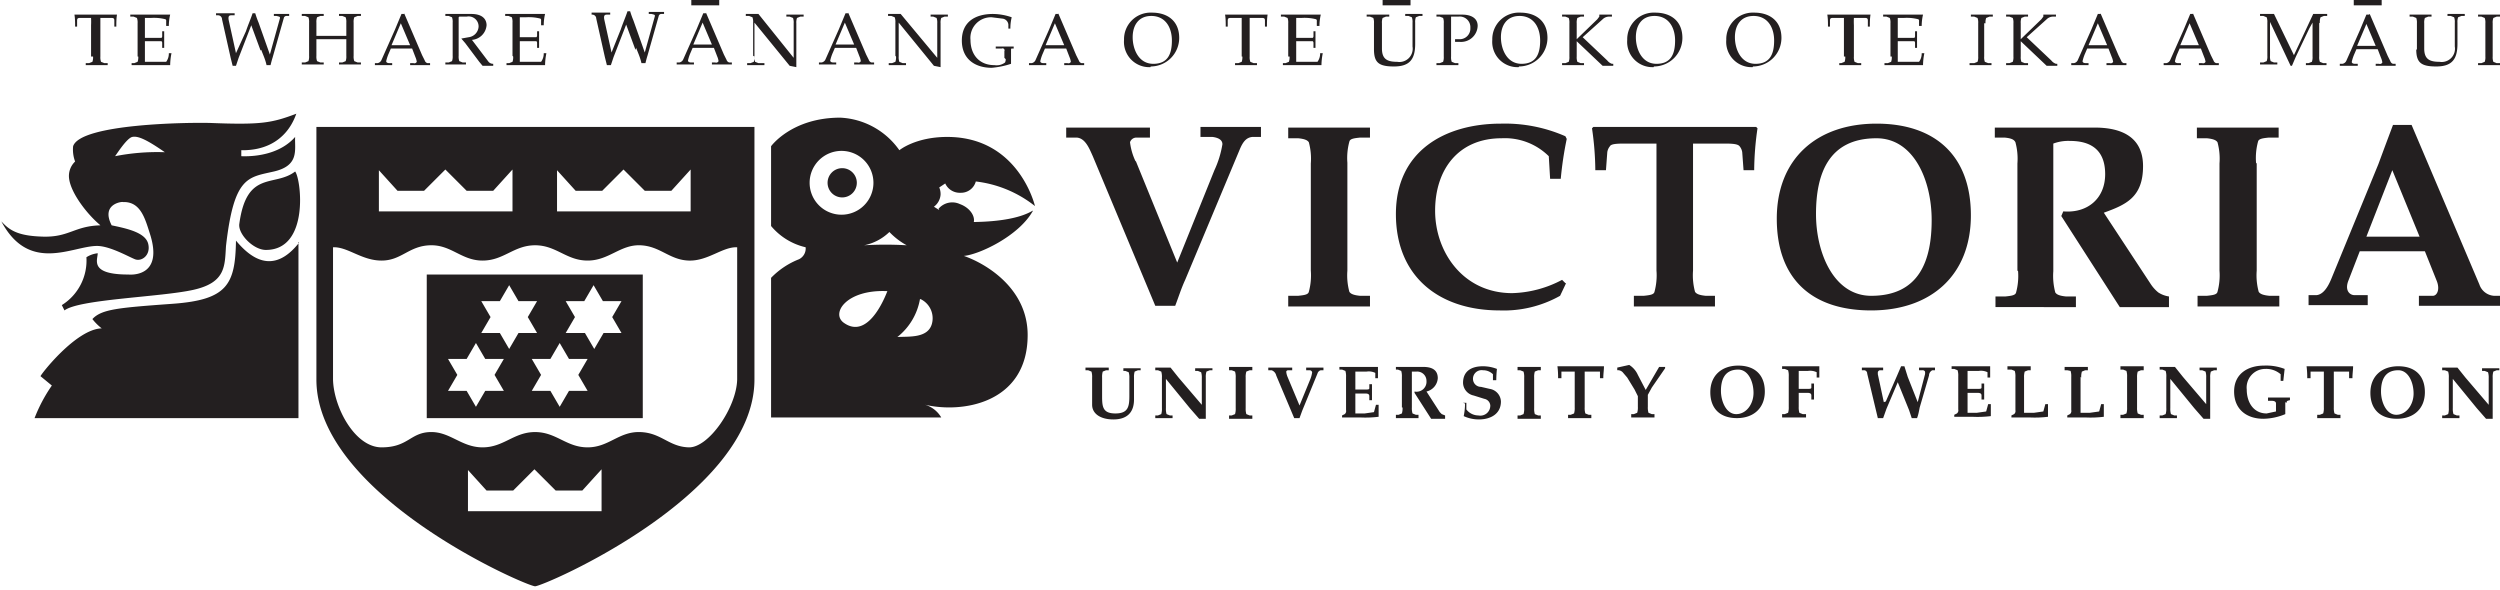 <svg xmlns="http://www.w3.org/2000/svg" viewBox="0 0 376.1 88.7"><defs><style>.a{fill:transparent;}.b{fill:#231f20;}</style></defs><title>logo_vic-v2</title><polygon class="a" points="0 0 376.1 0 376.1 88.7 0 88.7 0 0 0 0"/><path class="b" d="M593.8,314.4c2.5,0,4,1.4,4,3.9s-1.7,4-4.2,4-4-1.4-4-3.9,1.7-4,4.2-4h0Zm0,0.6c-2.1,0-2.6,1.6-2.6,3.2s0.8,3.5,2.3,3.5,2.6-1.5,2.6-3.2-0.8-3.5-2.3-3.5h0ZM303.4,329.9v6.3h20.1v-6.3l-2.9,3.2h-4l-3.2-3.2-3.2,3.2h-4l-2.9-3.2h0ZM290,284.8v6.3h20.1v-6.3l-2.9,3.2h-4l-3.2-3.2-3.2,3.2h-4l-2.9-3.2h0Zm26.8,0v6.3h20.1v-6.3l-2.9,3.2h-4l-3.2-3.2-3.2,3.2h-4l-2.9-3.2h0Zm-3.3,11.4c-3.2,0-4.7,2.3-7.9,2.3s-4.7-2.4-7.9-2.3-4.3,2.3-7.3,2.3-5.1-2.1-7.3-2v19.9c0.1,4.2,3.3,10.2,7.3,10.2s4.3-2.2,7.3-2.3,4.7,2.3,7.9,2.3,4.7-2.3,7.9-2.3,4.7,2.3,7.9,2.3,4.7-2.4,7.9-2.3,4.3,2.2,7.3,2.3,7.2-6,7.3-10.2V296.5c-2.2-.1-4.4,2.1-7.3,2s-4.3-2.2-7.3-2.3-4.7,2.3-7.9,2.3-4.7-2.3-7.9-2.3h0Zm0,51.3c-1.3,0-32.9-13.7-32.9-31.1v-38h65.9v38c0,17.4-31.7,31.1-33,31.1h0Zm-4.7-29.4-1.4-2.4,1.4-2.4H306l-1.4-2.4-1.4,2.4h-2.8l1.4,2.4-1.4,2.4h2.8l1.4,2.4,1.4-2.4h2.8Zm17.7-8.7-1.4-2.4,1.4-2.4h-2.8l-1.4-2.4-1.4,2.4h-2.8l1.4,2.4-1.4,2.4H321l1.4,2.4,1.4-2.4h2.8Zm-12.7,0-1.4-2.4,1.4-2.4H311l-1.4-2.4-1.4,2.4h-2.8l1.4,2.4-1.4,2.4h2.8l1.4,2.4,1.4-2.4h2.8Zm7.6,8.7-1.4-2.4,1.4-2.4h-2.8l-1.4-2.4-1.4,2.4h-2.8l1.4,2.4-1.4,2.4h2.8l1.4,2.4,1.4-2.4h2.8Zm-24.2-17.5h32.5v21.6H297.2V300.6h0ZM273,296.9c-1.9,0-4.2-2.4-4-3.9,1.1-8.2,5.3-5.5,8.4-7.9,0.9,1.1,2.2,11.8-4.4,11.8h0Zm98.4,7.4A9.3,9.3,0,0,1,368,310c1.8-.1,4.6.2,5.2-2a3.2,3.2,0,0,0-1.7-3.7h0Zm-4.9-1.2c-6.2-.3-8.6,3.4-6.5,4.8,3.9,2.7,6.5-4.9,6.5-4.8h0Zm0.3-8.9a7.6,7.6,0,0,1-3.8,2,53.8,53.8,0,0,1,6.4,0,10.7,10.7,0,0,1-2.6-2h0Zm-12-7.4a4.8,4.8,0,1,0,4.8-4.8,4.8,4.8,0,0,0-4.8,4.8h0Zm19.4,3.9a2.7,2.7,0,0,1,3.2-.7c1.4,0.5,2.3,1.7,2.1,2.7,7.1-.1,8.8-1.8,8.9-1.7-2.1,3.8-8.1,6.6-10.4,6.8,3.2,1.1,9.6,4.8,9.6,11.9,0,10.4-10.1,11.9-15.8,10.4a4.2,4.2,0,0,1,2.8,2H349v-21a11.9,11.9,0,0,1,4.2-2.8,1.8,1.8,0,0,0,1-1.8,9.6,9.6,0,0,1-5.2-3.2V281.3s3.1-4.3,10.4-4.3a11.5,11.5,0,0,1,8.9,4.9s2.4-2,7.2-2c10.8,0,13.2,10.4,13.2,10.4a17.6,17.6,0,0,0-8.9-3.7,2.3,2.3,0,0,1-2.3,1.7,2.4,2.4,0,0,1-2.3-1.4l-0.9.6a2.5,2.5,0,0,1,.2,1.1,2.5,2.5,0,0,1-1,1.8l0.8,0.5h0Zm-16.7-3.9a2.2,2.2,0,1,1,2.2,2.2,2.2,2.2,0,0,1-2.2-2.2h0Zm-79.6,8.9v26.5H238.2a23.4,23.4,0,0,1,2.6-4.9l-1.7-1.4c-0.1-.1,5.3-7.1,9.2-7.2a8,8,0,0,1-1.4-1.4c1.4-1.5,3.9-1.7,12.1-2.3s9.4-2.9,9.5-9.5c2,2.4,5.5,5.4,9.5.3h0Zm-20.1-13.5c-2.6-1.8-4-2.5-4.9-2.3s-2.6,3-2.6,2.9a32.8,32.8,0,0,1,7.5-.6h0ZM248,293.1c-1.9-1.6-4.3-4.7-4.6-6.9a3,3,0,0,1,.9-2.6,5.1,5.1,0,0,1-.3-2.3c1.1-3.4,17.4-3.6,20.7-3.5,7.6,0.3,9.2,0,12.9-1.4-0.1-.1-1.3,5.6-8.3,5.5,0,0.6,0,.8,0,0.9,2.8,0.1,6.1-.6,8.1-2.9-0.1,1.9.7,4.3-3.2,5.2s-6,.7-7.2,11.2c-0.2,3,0,5.5-4.9,6.6s-17.2,1.4-19.4,3.1l-0.4-.8A7.9,7.9,0,0,0,246,298a3.9,3.9,0,0,1,1.7-.6c0,1-1.3,3.2,4.6,3.2,0.1,0,5.5.6,3.2-6.3-0.7-2.2-1.4-4.7-4-4.6,0-.1-3.4.2-1.7,3.5,2.4,0.5,5.1,1.1,5.5,2.8s-1,2.7-2,2.3-3.8-2-5.7-2c-3.7,0-10.2,4.2-14.4-3.7,1.2,1.3,2.4,2.2,6.3,2.3s4.7-1.6,8.6-1.7h0Zm339.1-33.8h4.2v0.8h-4.2v-0.8h0Zm-250.1,0h4.2v0.8H337v-0.8h0Zm271,3.5v5a2,2,0,0,0,.1.8l0.5,0.2h0.5v0.3h-3.3v-0.3h0.5l0.5-.2a2,2,0,0,0,.1-0.8v-5a2,2,0,0,0-.1-0.8l-0.5-.2h-0.5v-0.3h3.3v0.3h-0.5l-0.5.2a2,2,0,0,0-.1.8h0Zm-361.3,5v-4.7a11.1,11.1,0,0,0,0-1.1H245c-0.3,0-.4.1-0.4,0.4v0.9h-0.3c0-.6,0-1.2-0.1-1.8h6.4c-0.1.6-.1,1.2-0.1,1.8h-0.3v-0.9c0-.3-0.1-0.4-0.4-0.4h-1.7c0,0.3,0,.7,0,1.1v4.7a2,2,0,0,0,.1.8l0.5,0.2h0.5v0.3h-3.3v-0.3h0.5l0.5-.2a2,2,0,0,0,.1-0.8h0Zm7,0v-5a2,2,0,0,0-.1-0.8l-0.5-.2h-0.5v-0.3h6a7.5,7.5,0,0,0-.2,1.7h-0.4v-0.7a0.3,0.3,0,0,0-.1-0.3,6.9,6.9,0,0,0-2.2-.2h-0.9v3h2.5a0.4,0.4,0,0,0,.1-0.3V264h0.3c0,0.5,0,.9,0,1.3s0,0.8,0,1.2h-0.3v-0.7a0.4,0.4,0,0,0-.1-0.3h-2.5v3.1H258a2.1,2.1,0,0,0,.4-1.3h0.4a9.6,9.6,0,0,0-.2,1.8h-5.8v-0.3h0.4l0.5-.2a2,2,0,0,0,.1-0.8h0Zm18.5-.9-1.4-3.8-1.9,4.9-0.4,1.2H268l-0.3-1.2-1.3-5.8a0.6,0.6,0,0,0-.6-0.6h-0.3v-0.3h2.8v0.3h-0.5c-0.3,0-.5.1-0.4,0.7l1.1,5L270,264c0.3-.9.7-1.8,1-2.7h0.4a14.2,14.2,0,0,0,.5,1.4l1.7,4.8,1.5-5.4c0.1-.3-0.1-0.3-0.5-0.4h-0.4v-0.3h2.3v0.3h-0.4a0.4,0.4,0,0,0-.4.3l-1.7,6c-0.1.3-.2,0.7-0.3,1.1h-0.6c-0.2-.9-0.5-1.5-0.8-2.3h0Zm14-4.2v5a2,2,0,0,0,.1.8l0.5,0.2h0.5v0.3h-3.3v-0.3h0.5l0.5-.2a2,2,0,0,0,.1-0.8v-2.5h-4.5v2.5a2,2,0,0,0,.1.8l0.5,0.2h0.5v0.3h-3.3v-0.3h0.5l0.5-.2a2,2,0,0,0,.1-0.8v-5a2,2,0,0,0-.1-0.8l-0.5-.2h-0.5v-0.3h3.3v0.3h-0.5l-0.5.2a2,2,0,0,0-.1.8v2h4.5v-2a2,2,0,0,0-.1-0.8l-0.5-.2h-0.5v-0.3h3.3v0.3h-0.5l-0.5.2a2,2,0,0,0-.1.8h0Zm5.7,3.4h2.8l-1.4-3.3-1.4,3.3h0Zm1.9-4.8,2.7,6.3,0.4,0.8a0.6,0.6,0,0,0,.4.4h0.4v0.3h-3v-0.3h0.5a0.4,0.4,0,0,0,.5-0.2,2.6,2.6,0,0,0-.2-0.7l-0.5-1.3h-3.2l-0.3.7a6.4,6.4,0,0,0-.4,1.2c0,0.2.2,0.3,0.5,0.3h0.4v0.3h-2.6v-0.3h0.4a0.8,0.8,0,0,0,.6-0.5l2-4.5,1-2.4h0.4Zm8.2,0.6v5.8a2,2,0,0,0,.1.8l0.5,0.2h0.5v0.3H300v-0.3h0.5l0.5-.2a2,2,0,0,0,.1-0.8v-5a2,2,0,0,0-.1-0.8l-0.5-.2H300v-0.3h3.9c1.8,0,2.3.9,2.3,1.7a2.4,2.4,0,0,1-2.2,2.2l2.5,3.3a0.9,0.9,0,0,0,.7.3v0.3h-1.6l-0.5-.6-2.1-2.8-0.6-.7,1.1-.2a1.7,1.7,0,0,0,1.5-1.6,1.5,1.5,0,0,0-1.8-1.5h-1.1Zm8.1,5.8v-5a2,2,0,0,0-.1-0.8l-0.5-.2h-0.5v-0.3h6a7.5,7.5,0,0,0-.2,1.7h-0.4v-0.7a0.3,0.3,0,0,0-.1-0.3,6.9,6.9,0,0,0-2.2-.2h-0.9v3h2.5a0.4,0.4,0,0,0,.1-0.3V264h0.3c0,0.5,0,.9,0,1.3s0,0.8,0,1.2h-0.3v-0.7a0.4,0.4,0,0,0-.1-0.3h-2.5v3.1h3.2a2.1,2.1,0,0,0,.4-1.3h0.4a9.6,9.6,0,0,0-.2,1.8h-5.8v-0.3h0.4l0.5-.2a2,2,0,0,0,.1-0.8h0Zm18.5-.9-1.4-3.8-1.9,4.9-0.4,1.2h-0.6l-0.3-1.2-1.3-5.8a0.6,0.6,0,0,0-.6-0.6H322v-0.3h2.8v0.3h-0.5c-0.3,0-.5.1-0.4,0.7l1.1,5,1.4-3.5c0.3-.9.7-1.8,1-2.7h0.4a14.2,14.2,0,0,0,.5,1.4l1.7,4.8,1.5-5.4c0.1-.3-0.1-0.3-0.5-0.4h-0.4v-0.3h2.3v0.3h-0.4a0.4,0.4,0,0,0-.4.3l-1.7,6c-0.1.3-.2,0.7-0.3,1.1h-0.6c-0.2-.9-0.5-1.5-0.8-2.3h0Zm8.7-.8h2.8l-1.4-3.3-1.4,3.3h0Zm1.9-4.8,2.7,6.3,0.4,0.8a0.6,0.6,0,0,0,.4.4h0.4v0.3h-3v-0.3h0.5a0.4,0.4,0,0,0,.5-0.2,2.6,2.6,0,0,0-.2-0.7l-0.5-1.3h-3.2l-0.3.7a6.4,6.4,0,0,0-.4,1.2c0,0.2.2,0.3,0.5,0.3h0.4v0.3h-2.6v-0.3h0.4a0.8,0.8,0,0,0,.6-0.5l2-4.5,1-2.4h0.4Zm7.1,6.5v-5a2,2,0,0,0-.1-0.8l-0.5-.2h-0.5v-0.3h1.9l5.3,6.6v-5.2a2,2,0,0,0-.1-0.8l-0.5-.2h-0.5v-0.3h2.6v0.3h-0.5l-0.5.2a2,2,0,0,0-.1.8V269c0,0.1,0,.3,0,0.4l-1-.2-5.3-6.5v5.1a2,2,0,0,0,.1.8l0.5,0.2H348v0.3h-2.6v-0.3h0.5l0.5-.2a2,2,0,0,0,.1-0.8h0Zm12.4-1.7h2.8l-1.4-3.3-1.4,3.3h0Zm1.9-4.8,2.7,6.3,0.4,0.8a0.6,0.6,0,0,0,.4.4h0.4v0.3h-3v-0.3h0.5a0.4,0.4,0,0,0,.5-0.2,2.6,2.6,0,0,0-.2-0.7l-0.5-1.3h-3.2l-0.3.7a6.4,6.4,0,0,0-.4,1.2c0,0.2.2,0.3,0.5,0.3h0.4v0.3h-2.6v-0.3h0.4a0.8,0.8,0,0,0,.6-0.5l2-4.5,1-2.4h0.4Zm7.1,6.5v-5a2,2,0,0,0-.1-0.8l-0.5-.2h-0.5v-0.3h1.9L374,268v-5.2a2,2,0,0,0-.1-0.8l-0.5-.2H373v-0.3h2.6v0.3h-0.5l-0.5.2a2,2,0,0,0-.1.8V269c0,0.1,0,.3,0,0.4l-1-.2-5.3-6.5v5.1a2,2,0,0,0,.1.8l0.5,0.2h0.5v0.3h-2.6v-0.3h0.5l0.5-.2a2,2,0,0,0,.1-0.8h0Zm16.4,0.3V267a0.3,0.3,0,0,0-.4-0.4h-0.9v-0.3h2.7v0.3h-0.3c-0.1,0-.1.1-0.1,0.4v1.9a12.6,12.6,0,0,1-2.9.6c-2.5,0-4.5-1.3-4.5-4.1s2-4,4.7-4a8.8,8.8,0,0,1,2.8.5,7,7,0,0,0-.2,1.7h-0.3v-0.6a1,1,0,0,0-.9-0.9l-1.6-.2a3.1,3.1,0,0,0-3.2,3.4c0,2.2,1.3,3.8,3.6,3.8a2.1,2.1,0,0,0,1.6-.4,1.1,1.1,0,0,0,.1-0.5h0Zm6.2-1.9h2.8l-1.4-3.3-1.4,3.3h0Zm1.9-4.8,2.7,6.3,0.4,0.8a0.6,0.6,0,0,0,.4.4h0.4v0.3h-3v-0.3h0.5a0.4,0.4,0,0,0,.5-0.2,2.6,2.6,0,0,0-.2-0.7l-0.5-1.3h-3.2l-0.3.7a6.4,6.4,0,0,0-.4,1.2c0,0.2.2,0.3,0.5,0.3h0.4v0.3h-2.6v-0.3h0.4a0.8,0.8,0,0,0,.6-0.5l2-4.5,1-2.4h0.4Zm14,0.4c-1.9,0-2.8,1.4-2.8,3.2s0.9,4,3.1,4,2.8-1.5,2.8-3.5-1-3.7-3.1-3.7h0Zm-0.1,7.7a3.8,3.8,0,0,1-4-4.1,4,4,0,0,1,4.2-4.1c2.4,0,4.1,1.3,4.1,3.8a4.3,4.3,0,0,1-4.3,4.3h0Zm13.7-1.6v-4.7c0-.4,0-0.8,0-1.1h-1.7c-0.3,0-.4.1-0.4,0.4v0.9h-0.3c0-.6,0-1.2-0.1-1.8h6.4c-0.1.6-.1,1.2-0.1,1.8h-0.3v-0.9c0-.3-0.1-0.4-0.4-0.4H421c0,0.3,0,.7,0,1.1v4.7a2,2,0,0,0,.1.8l0.5,0.2h0.5v0.3h-3.3v-0.3h0.5l0.5-.2a2,2,0,0,0,.1-0.8h0Zm7,0v-5a2,2,0,0,0-.1-0.8l-0.5-.2h-0.5v-0.3h6a7.5,7.5,0,0,0-.2,1.7h-0.4v-0.7a0.3,0.3,0,0,0-.1-0.3,6.9,6.9,0,0,0-2.2-.2H428v3h2.5a0.4,0.4,0,0,0,.1-0.3V264h0.3c0,0.5,0,.9,0,1.3s0,0.8,0,1.2h-0.3v-0.7a0.4,0.4,0,0,0-.1-0.3H428v3.1h3.2a2.1,2.1,0,0,0,.4-1.3h0.4a9.6,9.6,0,0,0-.2,1.8h-5.8v-0.3h0.4l0.5-.2a2,2,0,0,0,.1-0.8h0Zm12.9-1v-4a2,2,0,0,0-.1-0.8l-0.5-.2h-0.5v-0.3H442v0.3h-0.5l-0.5.2a2,2,0,0,0-.1.8v3.8c0,1.6.8,2,2.3,2a2,2,0,0,0,2.3-2.3v-3.6a2,2,0,0,0-.1-0.8l-0.5-.2h-0.5v-0.3H447v0.3h-0.5l-0.5.2a2,2,0,0,0-.1.8v3.2c0,2.4-.9,3.4-3.2,3.4s-3-.6-3-2.6h0Zm11.6-4.8v5.8a2,2,0,0,0,.1.8l0.5,0.2h0.5v0.3h-3.3v-0.3h0.5l0.5-.2a2,2,0,0,0,.1-0.8v-5a1.9,1.9,0,0,0-.1-0.8l-0.5-.2h-0.5v-0.3h3.9c1.1,0,2.3.4,2.3,1.7a2.5,2.5,0,0,1-2.7,2.4h-0.7v-0.4h0.7a1.6,1.6,0,0,0,1.6-1.7,1.6,1.6,0,0,0-1.8-1.7h-1.1Zm10.3-.3c-1.9,0-2.8,1.4-2.8,3.2s0.9,4,3.1,4,2.8-1.5,2.8-3.5-1-3.7-3.1-3.7h0Zm-0.1,7.7a3.8,3.8,0,0,1-4-4.1,4,4,0,0,1,4.2-4.1c2.4,0,4.1,1.3,4.1,3.8a4.3,4.3,0,0,1-4.3,4.3h0Zm8.7-3.9v2.3a2,2,0,0,0,.1.8l0.5,0.2h0.5v0.3h-3.3v-0.3h0.5l0.5-.2a2,2,0,0,0,.1-0.8v-5a2,2,0,0,0-.1-0.8l-0.5-.2h-0.5v-0.3h3.3v0.3h-0.5l-0.5.2a2,2,0,0,0-.1.8v2.4l3.1-3,0.3-.4v-0.3h1.9v0.3h-0.5a1.4,1.4,0,0,0-.9.4l-3,2.7,3.7,3.5a1.5,1.5,0,0,0,.7.5h0.2v0.3h-1.6l-3.9-3.7h-0.1Zm11.7-3.8c-1.9,0-2.8,1.4-2.8,3.2s0.9,4,3.1,4,2.8-1.5,2.8-3.5-1-3.7-3.1-3.7h0Zm-0.1,7.7a3.8,3.8,0,0,1-4-4.1,4,4,0,0,1,4.2-4.1c2.4,0,4.1,1.3,4.1,3.8a4.3,4.3,0,0,1-4.3,4.3h0Zm15-7.7c-1.9,0-2.8,1.4-2.8,3.2s0.9,4,3.1,4,2.8-1.5,2.8-3.5-1-3.7-3.1-3.7h0Zm-0.1,7.7a3.8,3.8,0,0,1-4-4.1,4,4,0,0,1,4.2-4.1c2.4,0,4.1,1.3,4.1,3.8a4.3,4.3,0,0,1-4.3,4.3h0Zm13.7-1.6v-4.7c0-.4,0-0.8,0-1.1h-1.7c-0.3,0-.4.1-0.4,0.4v0.9h-0.3c0-.6,0-1.2-0.1-1.8h6.5c-0.1.6-.1,1.2-0.1,1.8h-0.3v-0.9c0-.3-0.1-0.4-0.4-0.4h-1.7a11,11,0,0,0,0,1.1v4.7a2,2,0,0,0,.1.8l0.5,0.2h0.5v0.3h-3.3v-0.3H510l0.5-.2a2,2,0,0,0,.1-0.8h0Zm7,0v-5a2,2,0,0,0-.1-0.8l-0.5-.2h-0.5v-0.3h6a7.5,7.5,0,0,0-.2,1.7h-0.4v-0.7a0.3,0.3,0,0,0-.1-0.3,6.9,6.9,0,0,0-2.2-.2h-0.9v3h2.5a0.4,0.4,0,0,0,.1-0.3V264h0.3c0,0.5,0,.9,0,1.3s0,0.8,0,1.2h-0.3v-0.7a0.4,0.4,0,0,0-.1-0.3h-2.5v3.1h3.2a2.1,2.1,0,0,0,.4-1.3h0.4a9.6,9.6,0,0,0-.2,1.8h-5.8v-0.3H517l0.5-.2a2,2,0,0,0,.1-0.8h0Zm14.1-5v5a2,2,0,0,0,.1.8l0.5,0.2h0.5v0.3h-3.3v-0.3H530l0.5-.2a2,2,0,0,0,.1-0.8v-5a2,2,0,0,0-.1-0.8l-0.5-.2h-0.5v-0.3h3.3v0.3h-0.5l-0.5.2a2,2,0,0,0-.1.8h0Zm5.5,2.7v2.3a2,2,0,0,0,.1.8l0.5,0.2h0.5v0.3h-3.3v-0.3h0.5l0.5-.2a2,2,0,0,0,.1-0.8v-5a2,2,0,0,0-.1-0.8l-0.5-.2h-0.5v-0.3h3.3v0.3h-0.5l-0.5.2a2,2,0,0,0-.1.8v2.4l3.1-3,0.3-.4v-0.3h1.9v0.3h-0.5a1.4,1.4,0,0,0-.9.4l-3,2.7,3.7,3.5a1.5,1.5,0,0,0,.7.5h0.2v0.3h-1.6l-3.9-3.7h-0.1Zm10.1,0.6H550l-1.4-3.3-1.4,3.3h0Zm1.9-4.8,2.7,6.3,0.4,0.8a0.6,0.6,0,0,0,.4.4h0.4v0.3h-3v-0.3h0.5a0.4,0.4,0,0,0,.5-0.2,2.6,2.6,0,0,0-.2-0.7l-0.5-1.3H547l-0.3.7a6.4,6.4,0,0,0-.4,1.2c0,0.2.2,0.3,0.5,0.3h0.4v0.3h-2.6v-0.3h0.4a0.8,0.8,0,0,0,.6-0.5l2-4.5,1-2.4H549Zm12,4.8h2.8l-1.4-3.3-1.4,3.3h0Zm1.9-4.8,2.7,6.3,0.4,0.8a0.6,0.6,0,0,0,.4.4h0.4v0.3h-3v-0.3h0.5a0.4,0.4,0,0,0,.5-0.2,2.6,2.6,0,0,0-.2-0.7l-0.5-1.3h-3.2l-0.3.7a6.4,6.4,0,0,0-.4,1.2c0,0.2.2,0.3,0.5,0.3h0.4v0.3h-2.6v-0.3h0.4a0.8,0.8,0,0,0,.6-0.5l2-4.5,1-2.4h0.4Zm19,1.5v5a2,2,0,0,0,.1.8l0.5,0.2H583v0.3h-3.1v-0.3h0.4l0.5-.2a2,2,0,0,0,.1-0.8v-5.1l-0.5.9-2,4.2-0.6,1.4h-0.2l-3.1-6.6v5.1a2,2,0,0,0,.1.8l0.5,0.2h0.5v0.3h-2.6v-0.3h0.5l0.5-.2a2,2,0,0,0,.1-0.8v-5a2,2,0,0,0-.1-0.8l-0.5-.2h-0.5v-0.3h2.1l3,6.2,2.9-6.2h2.1v0.3h-0.5l-0.5.2a2,2,0,0,0-.1.8h0Zm5.7,3.4h2.8l-1.4-3.3-1.4,3.3h0Zm1.9-4.8,2.7,6.3,0.4,0.8a0.6,0.6,0,0,0,.4.4h0.4v0.3h-3v-0.3h0.5a0.4,0.4,0,0,0,.5-0.2,2.6,2.6,0,0,0-.2-0.7l-0.5-1.3h-3.2l-0.3.7a6.4,6.4,0,0,0-.4,1.2c0,0.2.2,0.3,0.5,0.3h0.4v0.3H585v-0.3h0.4a0.8,0.8,0,0,0,.6-0.5l2-4.5,1-2.4h0.4Zm7.1,5.4v-4a2,2,0,0,0-.1-0.8l-0.5-.2h-0.5v-0.3h3.3v0.3h-0.5l-0.5.2a2,2,0,0,0-.1.8v3.8c0,1.6.8,2,2.3,2a2,2,0,0,0,2.3-2.3v-3.6a2,2,0,0,0-.1-0.8l-0.5-.2h-0.5v-0.3h2.6v0.3h-0.5l-0.5.2a2,2,0,0,0-.1.8v3.2c0,2.4-.9,3.4-3.2,3.4s-3-.6-3-2.6h0Zm-155.6-7.5h4.2v0.8h-4.2v-0.8h0Zm151.9,25.6-3.9,10h8l-4.1-10h0Zm5,12.2h-9.9l-1.7,4.4c-0.6,1.5.2,2.2,0.9,2.2h2v1.5h-8.9v-1.5h1.2c1-.1,1.7-1.2,2.2-2.4l7.1-17.3,1-2.7,0.6-1.6,0.6-1.6h2.8L606,302.1a2.5,2.5,0,0,0,2.2,1.7h0.9v1.5H596.9v-1.5H599c0.6,0,1.1-.9.6-2.2l-1.8-4.5h0ZM403.9,283.6l6.2,15.2,5.6-13.9a14.9,14.9,0,0,0,1.2-3.9c0-.7-0.7-1-1.5-1.1h-1.8v-1.5h9.1v1.5h-1.3c-0.9.1-1.4,0.7-1.9,1.9l-8.2,19.6c-0.6,1.3-1,2.6-1.5,3.9h-3l-9.4-22.5c-0.5-1.1-1.1-2.7-2.4-2.8h-1.6v-1.5h12.6v1.5h-2a1,1,0,0,0-1,.7,9.2,9.2,0,0,0,.8,2.8h0Zm31.8,0.3v16.1a9.4,9.4,0,0,0,.3,3.2c0.2,0.3.6,0.5,1.6,0.6h1.5v1.6H426.8v-1.6h1.5c1-.1,1.5-0.2,1.6-0.6a9.4,9.4,0,0,0,.3-3.2V283.9a9.4,9.4,0,0,0-.3-3.2c-0.2-.3-0.6-0.5-1.6-0.6h-1.5v-1.6h12.3V280h-1.5c-1,.1-1.5.2-1.6,0.6a9.4,9.4,0,0,0-.3,3.2h0Zm32.9,18-0.9,1.9a17.3,17.3,0,0,1-9.1,2.2c-9,0-15.6-5-15.6-14.5s7.4-13.6,15.8-13.6a22.6,22.6,0,0,1,9.7,1.9l0.2,0.4a52.5,52.5,0,0,0-.9,6h-1.6l-0.2-3.4a9.4,9.4,0,0,0-7.1-2.7c-6.5,0-10,4.7-10,10.9s4.2,12.4,11.6,12.4a16.9,16.9,0,0,0,7.5-2l0.5,0.5h0Zm19.1-21v19.1a9.5,9.5,0,0,0,.3,3.2c0.2,0.3.6,0.5,1.6,0.6H491v1.6H478.8v-1.6h1.5c1-.1,1.5-0.2,1.6-0.6a9.4,9.4,0,0,0,.3-3.2V280.9h-4.6c-1.1,0-2.2,0-2.4.4a1.8,1.8,0,0,0-.4.9l-0.2,2.7H473a45.2,45.2,0,0,0-.5-6.3l0.2-.2h24.5l0.2,0.2a45.2,45.2,0,0,0-.5,6.3h-1.6l-0.2-2.7a1.8,1.8,0,0,0-.4-0.9c-0.3-.4-1.4-0.4-2.4-0.4h-4.6Zm27.6-.8c-7.3,0-9.1,5.5-9.1,11.4s2.7,12.3,8.3,12.3c7.3,0,9.1-5.4,9.1-11.4s-2.7-12.3-8.3-12.3h0Zm0-2.2c8.8,0,14.2,4.8,14.2,13.8s-6,14.3-15,14.3-14.2-4.8-14.2-13.8,6-14.3,15-14.3h0Zm21.2,22.1V283.9a9.5,9.5,0,0,0-.3-3.2c-0.2-.4-0.6-0.6-1.6-0.7h-1.5v-1.5h14.6c4-.1,7.7,1.1,7.7,5.8s-2.6,5.8-5.9,7l7.1,10.8a5.5,5.5,0,0,0,1.1,1.2,4,4,0,0,0,1.6.6v1.6h-7.4l-8.8-13.7,0.3-.7c3.6,0.3,6.3-1.9,6.3-5.6s-2.2-5-5.3-5a6.4,6.4,0,0,0-2.5.4v19.2a9.5,9.5,0,0,0,.3,3.2c0.2,0.3.6,0.5,1.6,0.6h1.5v1.6H533.2v-1.6h1.5c1-.1,1.5-0.2,1.6-0.6a9.5,9.5,0,0,0,.3-3.2h0Zm36-16.1v16.1a9.4,9.4,0,0,0,.3,3.2c0.2,0.3.6,0.5,1.6,0.6h1.5v1.6H563.6v-1.6H565c1-.1,1.5-0.2,1.6-0.6a9.5,9.5,0,0,0,.3-3.2V283.9a9.4,9.4,0,0,0-.3-3.2c-0.2-.3-0.6-0.5-1.6-0.6h-1.5v-1.6h12.3V280h-1.5c-1,.1-1.5.2-1.6,0.6a9.4,9.4,0,0,0-.3,3.2h0Zm28.9,36.8v-4.6a2.7,2.7,0,0,0-.1-0.9l-0.5-.2h-0.4v-0.4h2.3l1.2,1.5,3.5,4.1v-4a2.7,2.7,0,0,0-.1-0.9l-0.5-.2h-0.4v-0.4h2.6V315h-0.4l-0.5.2a2.7,2.7,0,0,0-.1.9v5.1c0,0.4,0,.8,0,1.1h-1l-1.4-1.6-3.6-4.4v4.4a2.7,2.7,0,0,0,.1.9l0.5,0.2H603v0.4h-2.6v-0.4h0.4l0.5-.2a2.7,2.7,0,0,0,.1-0.9h0Zm-204.1-.5v-4.1a2.7,2.7,0,0,0-.1-0.9l-0.5-.2h-0.4v-0.4h3.5V315h-0.4l-0.5.2a2.7,2.7,0,0,0-.1.9v2.8c0,1.6.1,2.6,2,2.6s2.1-1,2.1-2.6v-2.7a2.7,2.7,0,0,0-.1-0.9l-0.5-.2H402v-0.4h2.6V315h-0.4l-0.5.2a2.7,2.7,0,0,0-.1.9v3.3c0,2-1.1,3-3.1,3s-3.2-.9-3.2-2.2h0Zm10.5,0.5v-4.6a2.7,2.7,0,0,0-.1-0.9l-0.5-.2h-0.4v-0.4h2.3l1.2,1.5,3.5,4.1v-4a2.7,2.7,0,0,0-.1-0.9l-0.5-.2h-0.4v-0.4h2.6V315H415l-0.5.2a2.7,2.7,0,0,0-.1.9v5.1c0,0.4,0,.8,0,1.1h-1l-1.4-1.6-3.6-4.4v4.4a2.7,2.7,0,0,0,.1.9l0.5,0.2h0.4v0.4h-2.6v-0.4h0.4l0.5-.2a2.7,2.7,0,0,0,.1-0.9h0Zm12.6-4.6v4.6a2.7,2.7,0,0,0,.1.9l0.5,0.2h0.4v0.5h-3.5v-0.5h0.4l0.5-.2a2.7,2.7,0,0,0,.1-0.9v-4.6a2.7,2.7,0,0,0-.1-0.9l-0.5-.2h-0.4v-0.5h3.5V315H421l-0.5.2a2.7,2.7,0,0,0-.1.9h0Zm6.3-.1,1.8,4.3,1.6-3.9a4.2,4.2,0,0,0,.3-1.1,0.4,0.4,0,0,0-.4-0.3h-0.5v-0.4h2.6V315h-0.4a0.7,0.7,0,0,0-.5.5l-2.3,5.6-0.4,1.1h-0.8l-2.7-6.4a1.1,1.1,0,0,0-.7-0.8h-0.5v-0.4h3.6V315h-0.6a0.3,0.3,0,0,0-.3.2,2.6,2.6,0,0,0,.2.8h0Zm10.2-.8v2.7h1.5c0.4,0,.6,0,0.6-0.2v-0.6h0.4c0,0.4,0,.8,0,1.2s0,0.8,0,1.2h-0.4v-0.6c0-.3-0.2-0.4-0.6-0.4h-1.5v3h1.4l1.4-.2,0.3-1.1h0.4v1.8a16.2,16.2,0,0,1-2.8.1h-2.7v-0.3l0.4-.2a0.6,0.6,0,0,0,.2-0.6v-5a2.7,2.7,0,0,0-.1-0.9l-0.5-.2h-0.4v-0.4h5.8v1.7h-0.4v-0.8a2.2,2.2,0,0,0-1.3-.2h-1.4Zm7,5.4v-4.6a2.7,2.7,0,0,0-.1-0.9l-0.5-.2H443v-0.4h4.1c1.1,0,2.2.3,2.2,1.7a2.2,2.2,0,0,1-1.7,2l2,3.1,0.3,0.3,0.5,0.2v0.5h-2.1l-2.5-3.9v-0.2a1.5,1.5,0,0,0,1.8-1.6,1.4,1.4,0,0,0-1.5-1.4h-0.7v5.4a2.7,2.7,0,0,0,.1.9l0.5,0.2h0.4v0.5H443v-0.5h0.4l0.5-.2a2.7,2.7,0,0,0,.1-0.9h0Zm9.2-.7h0.5v1a2.3,2.3,0,0,0,1.8.9,1.5,1.5,0,0,0,1.8-1.5,1.1,1.1,0,0,0-.9-1l-1.6-.5a2,2,0,0,1-1.6-1.9c0-1.8,1.3-2.5,3-2.5a5.8,5.8,0,0,1,2.1.4,16.3,16.3,0,0,0-.1,1.7h-0.5v-0.9a2.1,2.1,0,0,0-1.5-.6,1.3,1.3,0,0,0-1.5,1.4,1.2,1.2,0,0,0,1.2,1.1l1.3,0.3a2,2,0,0,1,1.7,1.9c0,1.9-1.6,2.7-3.3,2.7a5.4,5.4,0,0,1-2.3-.5,9.5,9.5,0,0,0,.2-1.9h0Zm10.7-3.8v4.6a2.7,2.7,0,0,0,.1.9l0.5,0.2h0.4v0.5h-3.5v-0.5h0.4l0.5-.2a2.7,2.7,0,0,0,.1-0.9v-4.6a2.7,2.7,0,0,0-.1-0.9l-0.5-.2h-0.4v-0.5h3.5V315h-0.4l-0.5.2a2.7,2.7,0,0,0-.1.9h0Zm7.6-.9v5.4a2.7,2.7,0,0,0,.1.9l0.5,0.2h0.4v0.5h-3.5v-0.5h0.4l0.5-.2a2.7,2.7,0,0,0,.1-0.9v-5.4h-2v1h-0.5a12.8,12.8,0,0,0-.1-1.8h7c0,0.6-.1,1.1-0.1,1.8h-0.5v-1h-2Zm9.1,2.9,2.1-3.6h0.9v0.2l-2,2.9-0.6,1.1v1.8a2.7,2.7,0,0,0,.1.9l0.5,0.2h0.4v0.5h-3.5v-0.5h0.4l0.5-.2a2.7,2.7,0,0,0,.1-0.9v-1.6l-0.5-1-1.1-1.8-0.6-.7a1,1,0,0,0-.9-0.4v-0.4l1.8-.4a3.4,3.4,0,0,1,1.3,1.5l1.2,2.3h0Zm14-3.2c-2.1,0-2.6,1.6-2.6,3.2s0.8,3.5,2.3,3.5,2.6-1.5,2.6-3.2-0.8-3.5-2.3-3.5h0Zm0-.6c2.5,0,4,1.4,4,3.9s-1.7,4-4.2,4-4-1.4-4-3.9,1.7-4,4.2-4h0Zm9.1,0.8v2.7h1.3c0.4,0,.6,0,0.6-0.2v-0.6h0.4c0,0.4,0,.7,0,1.2s0,0.8,0,1.2h-0.4v-0.6c0-.3-0.2-0.4-0.6-0.4h-1.3v2.1a2.7,2.7,0,0,0,.1.9l0.5,0.2h0.5v0.5h-3.6v-0.5h0.4l0.5-.2a2.7,2.7,0,0,0,.1-0.9v-4.6a2.7,2.7,0,0,0-.1-0.9l-0.5-.2h-0.4v-0.4h5.6v1.7h-0.4v-0.8a2.2,2.2,0,0,0-1.3-.2h-1.3Zm13.1,4.6,1.7-3.9,0.6-1.4h0.5L520,316l1.5,3.8,1.1-4.2a1.4,1.4,0,0,0,0-.4,0.4,0.4,0,0,0-.4-0.2h-0.5v-0.4h2.4V315h-0.4a0.9,0.9,0,0,0-.5.8l-1.4,4.8c-0.1.5-.2,1.1-0.4,1.6h-0.8l-0.4-1.2-1.7-4.2-1.7,4-0.5,1.4h-0.8l-1.6-6.7a0.5,0.5,0,0,0-.4-0.5h-0.4v-0.4h3.2V315h-0.5a0.4,0.4,0,0,0-.3.3v0.3l0.9,4.2h0Zm12.3-4.6v2.7h1.5c0.4,0,.6,0,0.6-0.2v-0.6h0.4c0,0.4,0,.8,0,1.2s0,0.8,0,1.2h-0.4v-0.6c0-.3-0.2-0.4-0.6-0.4H529v3h1.4l1.4-.2,0.3-1.1h0.4v1.8a16.2,16.2,0,0,1-2.8.1h-2.7v-0.3l0.4-.2a0.6,0.6,0,0,0,.2-0.6v-5a2.7,2.7,0,0,0-.1-0.9l-0.5-.2h-0.4v-0.4h5.8v1.7h-0.4v-0.8a2.2,2.2,0,0,0-1.3-.2H529Zm8.5,0.9v5.4H539l1.4-.2,0.3-1.1h0.4v1.9a16.2,16.2,0,0,1-2.8.1h-2.7v-0.3l0.4-.2a0.6,0.6,0,0,0,.2-0.6v-5a2.7,2.7,0,0,0-.1-0.9l-0.5-.2H535v-0.5h3.5V315h-0.4l-0.5.2a2.7,2.7,0,0,0-.1.9h0Zm8.5,0v5.4h1.4l1.4-.2,0.3-1.1h0.4v1.9a16.2,16.2,0,0,1-2.8.1H544v-0.3l0.4-.2a0.6,0.6,0,0,0,.2-0.6v-5a2.7,2.7,0,0,0-.1-0.9L544,315h-0.4v-0.5h3.5V315h-0.4l-0.5.2a2.7,2.7,0,0,0-.1.9h0Zm8.5,0v4.6a2.7,2.7,0,0,0,.1.9l0.5,0.2h0.4v0.5h-3.5v-0.5h0.4l0.5-.2a2.7,2.7,0,0,0,.1-0.9v-4.6a2.7,2.7,0,0,0-.1-0.9l-0.5-.2h-0.4v-0.5h3.5V315h-0.4l-0.5.2a2.7,2.7,0,0,0-.1.9h0Zm4.4,4.6v-4.6a2.7,2.7,0,0,0-.1-0.9l-0.5-.2h-0.4v-0.4h2.3l1.2,1.5,3.5,4.1v-4a2.7,2.7,0,0,0-.1-0.9l-0.5-.2h-0.4v-0.4h2.6V315h-0.4l-0.5.2a2.7,2.7,0,0,0-.1.9v5.1c0,0.4,0,.8,0,1.1h-1l-1.4-1.6-3.6-4.4v4.4a2.7,2.7,0,0,0,.1.9l0.5,0.2h0.4v0.4h-2.6v-0.4h0.4l0.5-.2a2.7,2.7,0,0,0,.1-0.9h0Zm17.9-.8v1.8a8.9,8.9,0,0,1-3.3.7c-2.5,0-4.4-1.4-4.4-4.1s2.1-3.9,4.5-3.9a7.7,7.7,0,0,1,3.1.5l-0.2,1.8h-0.4v-1a3.3,3.3,0,0,0-2.3-.8,2.8,2.8,0,0,0-2.8,3.1c0,1.9,1,3.6,3,3.6l1.4-.3V320c0-.3-0.3-0.4-0.6-0.4h-0.6v-0.5h3.3v0.4c-0.4.1-.5,0.1-0.5,0.4h0Zm7.3-4.6v5.4a2.7,2.7,0,0,0,.1.9l0.5,0.2h0.4v0.5h-3.5v-0.5h0.4l0.5-.2a2.7,2.7,0,0,0,.1-0.9v-5.4h-2v1h-0.5a12.7,12.7,0,0,0-.1-1.8h7c0,0.6-.1,1.1-0.1,1.8h-0.5v-1h-2Z" transform="translate(-233 -259.3)"/></svg>
